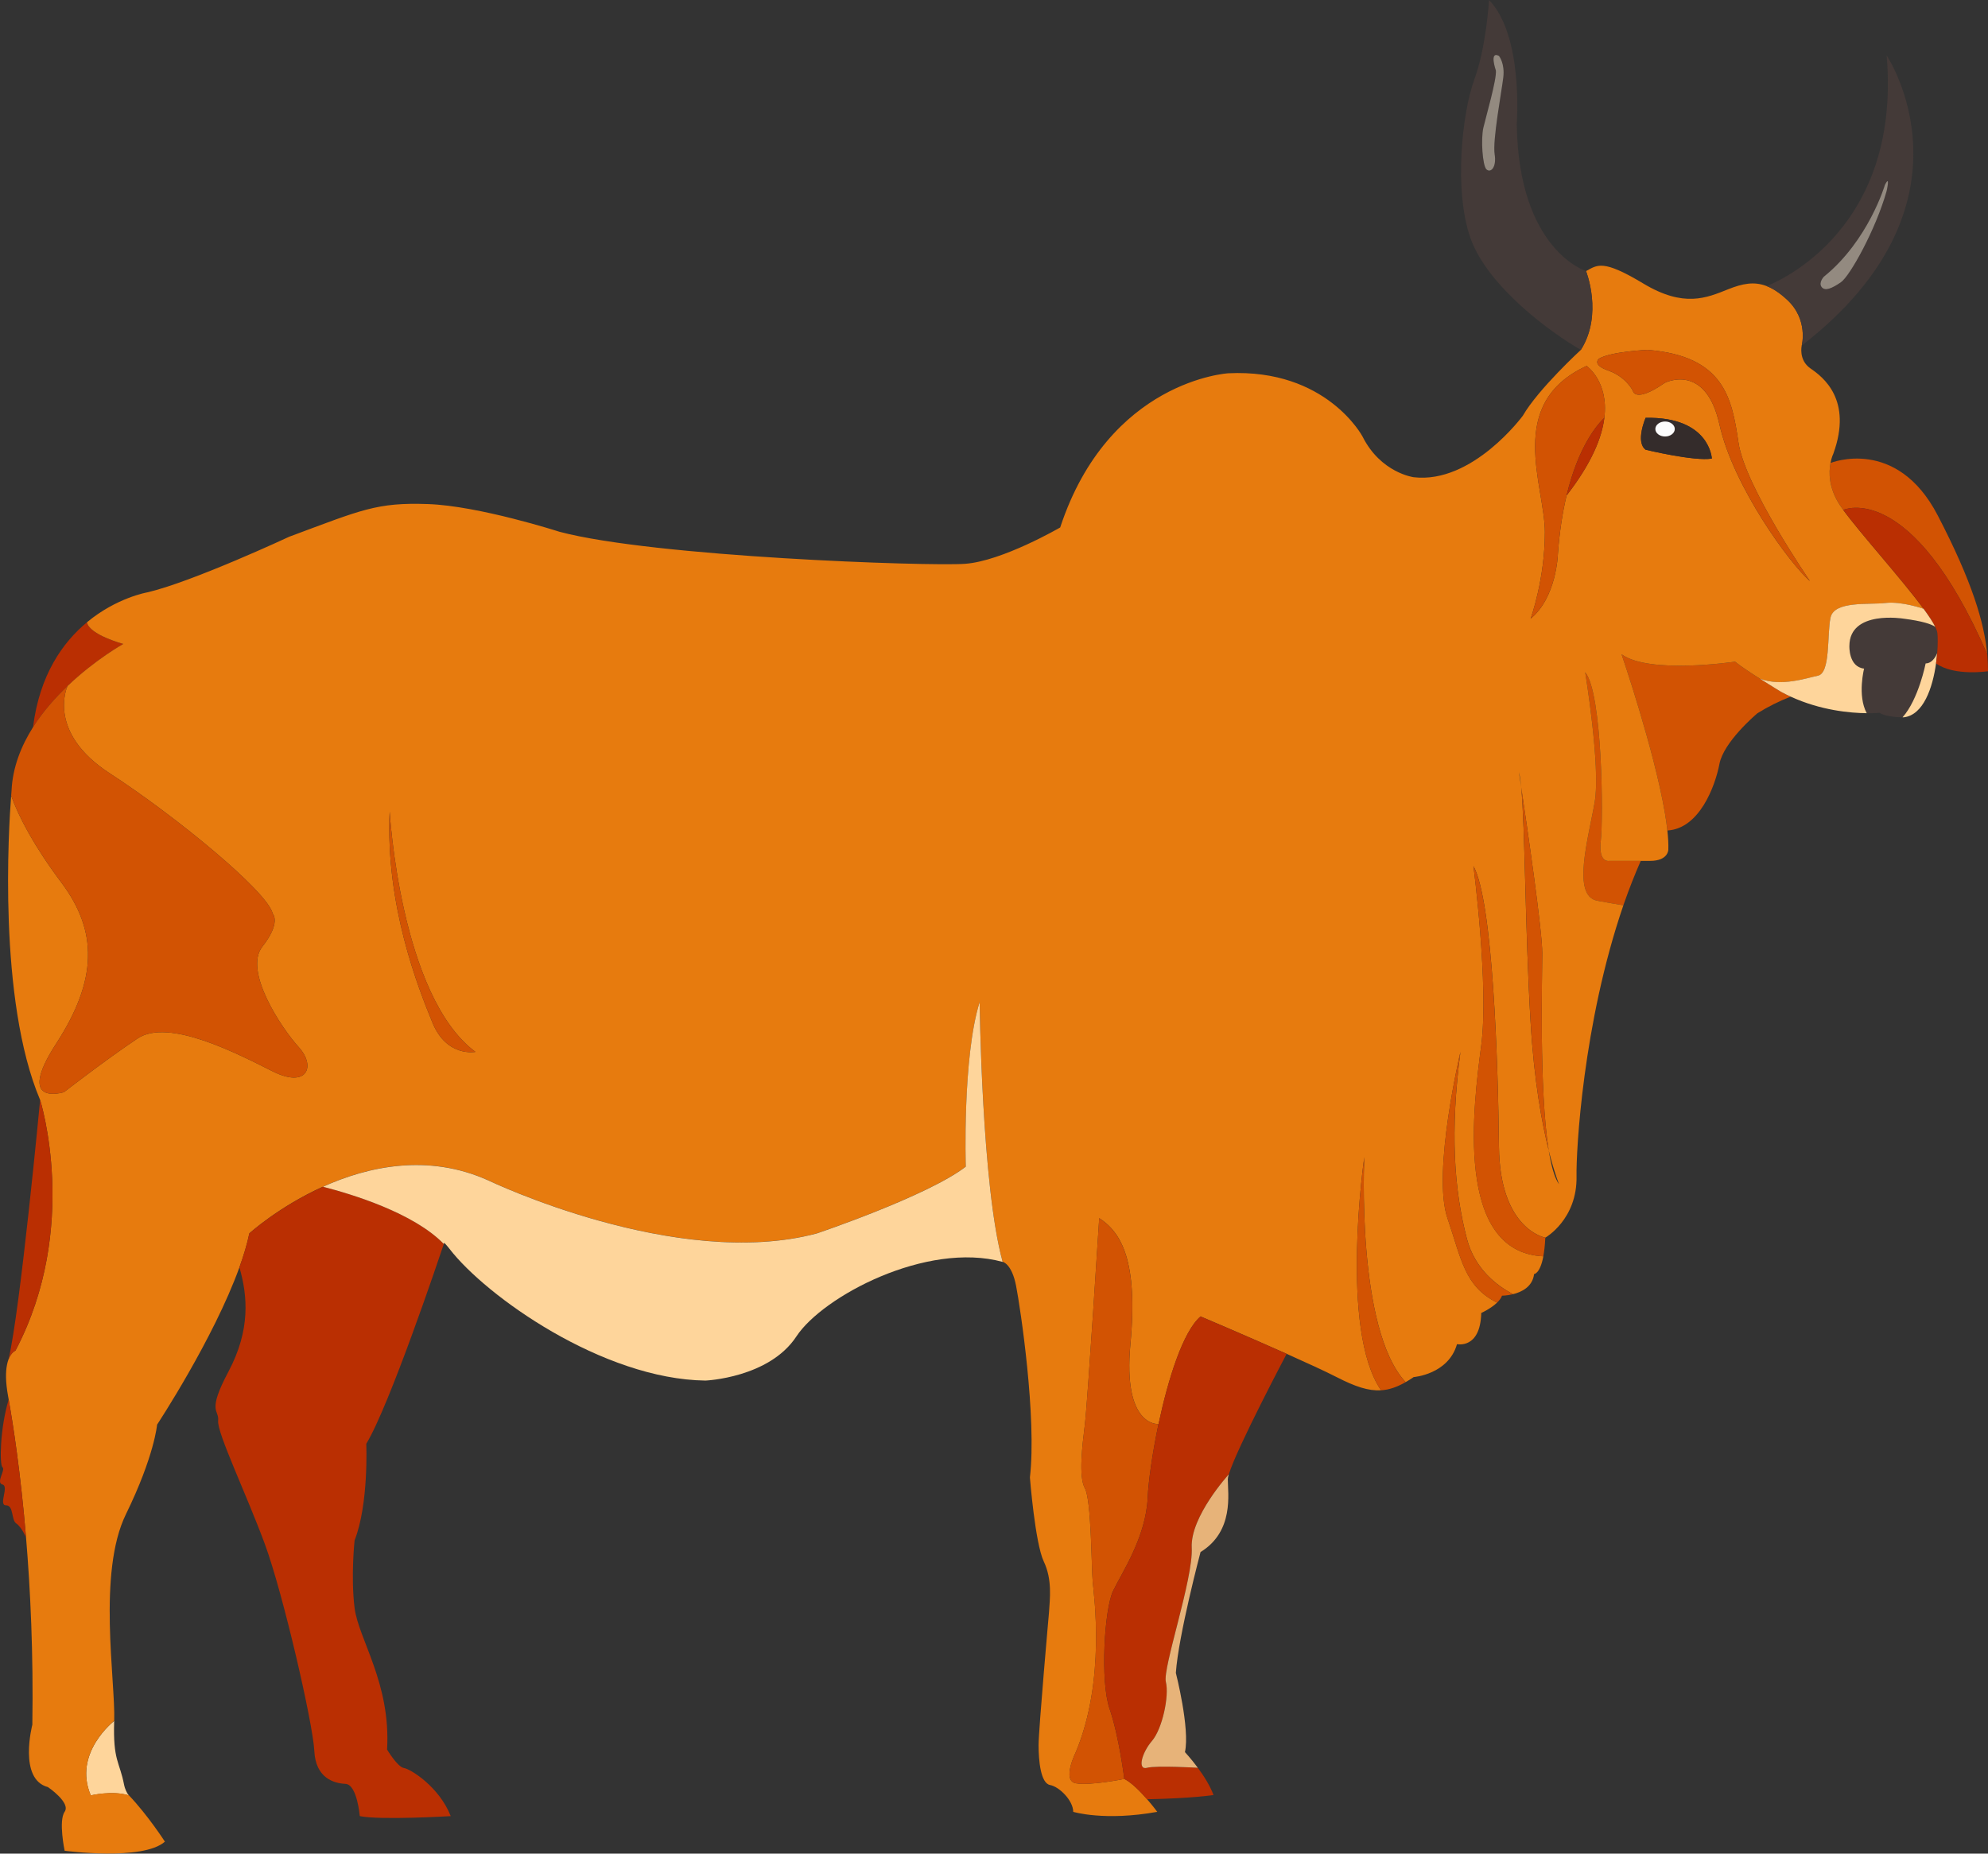 <svg xmlns="http://www.w3.org/2000/svg" width="1080" height="1007.22" viewBox="0 0 1080 1007.22"><rect x="0" y="0" width="1080" height="1007.22" fill="#333333" stroke="none"/><g id="a"/><g id="b"><g id="c"><g id="d"><path d="M999.48 274.37c.54.82 1.17 1.72 1.88 2.71.0.0 36.84-16.88 78.22 78.43-1.59-17.07-8.09-39.29-26.91-75.49-22.39-43.06-58.22-28.45-58.22-28.45-.98 5.08-1.05 13.48 5.04 22.8z" fill="#d25303"/><path d="M1012.7 363.32s-3.76 14.57 1.43 24.23c4.35.04 6.93-.23 6.93-.23 3.02 2.12 10.46 2.42 12.52 2.46 8.71-9.77 12.54-29.28 12.54-29.28 4.24.0 6.27-5.59 6.27-5.59.37-4.59.35-8.54.08-11-.1-.85-.49-1.96-1.14-3.29-2.13-1.45-6.91-3.12-17.21-4.43.0.0-29.41-4.87-29.41 14.9.0.0-.48 11.3 7.99 12.24z" fill="#443a38"/><path d="M1033.58 389.78c.34.01.54.01.54.01 10.87-1.16 15.83-16.25 17.66-29.3.27-1.93.47-3.81.61-5.59.0.0-2.03 5.59-6.27 5.59.0.0-3.83 19.51-12.54 29.28z" fill="#fed59b"/><path d="M880.93 355.52s17.68 51.59 23.56 86.32c.56 3.32 1.02 6.48 1.33 9.43 17.37-.99 25.94-23.96 28.29-36.19 2.27-11.86 19.53-26.59 20.6-27.5.04-.03.06-.04.06-.04 5.68-3.52 11.68-6.54 18.03-9.01-1.68-.76-3.36-1.61-5.04-2.51.0.0-5.48-3.27-11.58-7.17-.01-.01-.03-.01-.06-.03-4.98-3.16-10.38-6.73-13.54-9.28.0.0-46.59 7-61.66-4.02z" fill="#d25303"/><path d="M867.74 489.44c5.79 1.07 10.56 1.91 14.16 2.5.14-.39.27-.77.41-1.17 2.72-7.76 5.73-15.46 9.04-22.97h-17.01s-6.11 1.41-4.7-10.83c1.41-12.22.94-80.29-8.47-91.67.0.0 8.46 51.21 5.17 70.49-3.29 19.3-12.71 51.04 1.41 53.65z" fill="#d25303"/><path d="M17.95 395.13c5.41-8.5 12.07-16.03 18.74-22.36 15.17-14.47 30.3-22.86 30.3-22.86.0.0-18.52-4.96-19.74-11.78-13.02 10.8-25.75 28.45-29.3 57z" fill="#ba2f02"/><path d="M49.33 975.61s11.76-2.83 20.71.0c-1.24-1.31-2.26-3.94-2.6-5.65-2.47-12.95-6.11-12.95-5.41-34.83.0.0-22.59 17.41-12.71 40.48z" fill="#fed59b"/><path d="M893.98 244.37s26.54 6.42 36 4.81c0 0-1.06-22.87-36-22.14.0.0-5.65 13.09.0 17.32zm-20.12-42.95c9.42 3.3 13.17 10.83 13.17 10.83.0.0.88 7.2 17.42-4.24.0.0 22.11-11.29 29.65 22.59 7.52 33.88 38.59 76.11 49.17 85.12.0.0-35.3-51.24-38.83-75.24-3.53-24-7.74-47.07-49.42-50.36.0.0-19.61.83-26.36 4.77.0.0-4.24 3.23 5.18 6.52zm-2.29 25.63c2.46-19.84-9.63-28.21-9.63-28.21-44.39 20.47-22.67 64.95-22.67 90.36s-7.53 46.32-7.75 46.99c14.11-11.59 14.81-34.99 14.81-34.99.89-12.47 2.6-23.04 4.73-31.95 13.72-17.68 19.22-31.58 20.51-42.2zM831.5 555.34c1.89 32.25 6.24 55.32 9.85 69.76.1.59.2 1.19.3 1.77.78 4.46 1.69 8.32 2.77 11.38.15.44.32.86.48 1.27.35.89.73 1.71 1.13 2.44.13.24.25.46.4.69.08.14.17.27.25.4.08.15.2.31.31.45-.01-.06-.04-.13-.09-.23-.01-.01-.01-.04-.03-.07-.06-.13-.11-.3-.2-.49-.2-.52-.48-1.28-.83-2.27-.07-.23-.16-.47-.24-.72-.3-.85-.62-1.83-.97-2.97-.14-.45-.3-.92-.44-1.41-.15-.47-.3-.95-.44-1.44-.08-.27-.15-.54-.24-.82-.04-.13-.07-.25-.11-.38-.21-.72-.42-1.48-.65-2.27-.01-.06-.03-.1-.04-.16-.17-.63-.35-1.29-.52-1.96-.09-.28-.16-.56-.23-.85-.1-.38-.2-.76-.3-1.16-.11-.39-.21-.79-.31-1.2-5.28-33.01-3.5-94.83-3.5-107.17s-8.23-68.68-11.44-90.13c2.15 22.39 2.05 76.03 5.08 127.55zm-5.1-127.66c-.34-3.55-.75-6.3-1.23-8.12.09.64.54 3.6 1.23 8.12zM234.99 555.8c7.77 18.84 23.3 15.77 23.3 15.77-40.94-30.36-46.59-130.6-46.59-130.6-2.36 50.83 15.53 96.01 23.29 114.82zM3.78 741.7c.23-1.19.52-2.2.85-3.06.01.0.01-.02.01-.02 1.53-3.91 3.74-4.68 3.74-4.68 35.3-67.06 13.42-136.25 13.42-136.25C-1.24 543.29 4.73 449.44 6.06 432.37c4.12 11.55 12.54 27.53 27.28 47.19 19.77 26.36 19.77 52.72-2.83 87.53-22.59 34.83 4.24 26.36 4.24 26.36.0.0 23.06-17.89 40-29.18 16.94-11.29 54.6 8.47 73.42 17.89 18.82 9.42 23.54-2.83 14.12-13.17-9.42-10.36-30.11-41.42-19.77-54.6 10.35-13.17 5.65-17.89 5.65-17.89-2.82-12.23-53.65-53.65-88.48-76.24-34.82-22.59-23-47.5-23-47.5 15.17-14.47 30.3-22.86 30.3-22.86.0.0-18.52-4.96-19.74-11.78 16.12-13.37 32.68-16.22 32.68-16.22 24.47-5.65 77.17-30.24 77.17-30.24 39.53-14.71 47.54-18.71 75.31-17.76 27.76.93 71.53 15.05 71.53 15.05 51.3 13.65 200.02 18.83 220.25 17.42 20.25-1.41 51.77-19.76 51.77-19.76 26.36-80.01 91.31-83.78 91.31-83.78 53.41-2.58 72.94 34.37 72.94 34.37 9.88 19.76 27.77 22.11 27.77 22.11 32.01 3.77 59.3-33.4 59.3-33.4 8.47-14.6 31.53-35.78 31.53-35.78 12.24-19.29 2.82-42.82 2.82-42.82 6.13-3.29 8.95-6.59 31.06 6.72 22.12 13.3 34.36 7.86 46.13 3.16 7.77-3.11 14.1-4.36 20.89-1.75 3.5 1.34 7.12 3.71 11.11 7.4 11.76 10.83 7.99 24.95 7.99 24.95.0.0-1.88 7.88 4.83 12.47 6.71 4.59 22.94 16.94 12.35 46.24.0.0-.96 1.89-1.55 5.08-.98 5.08-1.05 13.48 5.04 22.8.54.82 1.17 1.72 1.88 2.71 9.13 12.58 31.78 37.58 43.63 53.72.0.0-11.93-4.19-20.75-3.14-8.82 1.06-27.83-1.33-29.79 7.98-1.98 9.32.14 30.14-6.92 31.55-6.21 1.25-19.61 6.03-31.34 1.65-.01-.01-.03-.01-.06-.03-4.98-3.16-10.38-6.73-13.54-9.28.0.0-46.59 7-61.66-4.02.0.0 17.68 51.59 23.56 86.32.56 3.32 1.02 6.48 1.33 9.43.42 3.88.62 7.4.52 10.41.0.0.0 6.11-9.88 6.11h-22.12s-6.11 1.41-4.7-10.83c1.41-12.22.94-80.29-8.47-91.67.0.0 8.46 51.21 5.17 70.49-3.29 19.3-12.71 51.04 1.41 53.65 5.79 1.07 10.56 1.91 14.16 2.5-22.08 64.38-25.71 133.86-25.44 147.16.47 23.54-16.94 33.42-16.94 33.42.0.0-24.75-4.24-25.2-49.42-.45-45.18-3.28-133.42-13.86-152.48.0.0 8.47 64.94 4.24 97.42-4.21 32.23-14.91 112.34 33.74 114.62-1.84 9.63-5.04 9.63-5.04 9.63-.83 6.92-6.71 9.77-11.41 10.94-8.65-4.5-20.73-13.53-25.06-30-7.06-26.83-9.18-58.59-3.53-101.66.0.0-15.53 65.65-7.06 90.36 7.61 22.2 9.15 36.99 26.95 45.9-3.44 3.32-8.6 5.63-8.6 5.63-.47 19.77-13.17 16.94-13.17 16.94-4.71 16.48-23.54 17.89-23.54 17.89-1.51 1.03-2.95 1.94-4.36 2.74-27.01-28.89-22.46-122.28-22.46-122.28.0.0-13.65 93.82 9.11 126.71-6.88.45-14.12-2.02-24.17-7.17-6.09-3.12-16.24-7.78-27.11-12.64-21.94-9.8-46.77-20.32-46.77-20.32-9.62 8.2-17.7 34.29-22.83 58.48h-.01c-.64.04-19.44 1.01-15.28-43.41 4.24-45.18-4.94-60.71-16.94-68.48.0.0-6.35 100.27-7.77 111.9-1.41 11.64-3.53 28.58.0 34.93 3.53 6.35 3.53 43.06 4.24 50.83.71 7.77 7.06 53.65-9.18 92.48.0.0-7.76 15.53.0 16.94 7.77 1.41 26.36-2.36 26.36-2.36 3.97 1.99 8.73 6.86 12.34 11.03 3.23 3.71 5.53 6.86 5.53 6.86-28.7 5.18-45.65.0-45.65.0.0-6.11-7.53-13.65-12.61-14.59-5.08-.95-6.21-13.19-6.21-21.66s5.65-72.01 5.65-72.01c.47-7.52 1.88-17.87-2.82-27.76-4.72-9.88-7.54-45.66-7.54-45.66 3.77-32.47-5.17-92.24-7.53-104.24-2.36-12-7.26-12.95-7.26-12.95-11.41-41.17-12.51-141.19-12.51-141.19-9.42 30.13-7.53 89.43-7.53 89.43-20.71 16-80.96 36.3-80.96 36.3-76.24 20.3-178.36-28.78-178.36-28.78-32.97-14.89-65.58-7.57-89.88 3.4-24.09 10.89-40.02 25.37-40.02 25.37-1.2 5.77-3.06 11.99-5.38 18.42-14.05 38.97-44.74 85.52-44.74 85.52.0.0-1.41 16.94-16.94 48.71-15.53 31.77-5.65 90.36-6.35 112.24.0.0-22.59 17.41-12.71 40.48.0.0 11.76-2.83 20.71.0 10.49 11.07 19.53 25.17 19.53 25.17-12 10.59-54.46 4.94-54.46 4.94.0.0-3.43-16.24.0-21.18 3.45-4.94-9.08-13.41-9.08-13.41-16.24-4.24-8.47-33.88-8.47-33.88.6-38.61-1.03-73.25-3.43-101.87-2.97-35.51-7.09-61.77-9.43-74.87v-.03c-.11-.65-.21-1.26-.32-1.83-1.44-7.85-1.33-13.24-.59-16.94z" fill="#e77b0e"/><path d="M804.68 568.04c-4.21 32.23-14.91 112.34 33.74 114.62.49-2.6.89-5.92 1.09-10.14.0.0-24.75-4.24-25.2-49.42-.45-45.18-3.28-133.42-13.86-152.48.0.0 8.47 64.94 4.24 97.42z" fill="#d25303"/><path d="M786.33 661.93c7.61 22.2 9.15 36.99 26.95 45.9 1.22-1.16 2.22-2.44 2.7-3.78.0.0 2.71.0 6-.82-8.65-4.5-20.73-13.53-25.06-30-7.06-26.83-9.18-58.59-3.53-101.66.0.0-15.53 65.65-7.06 90.36z" fill="#d25303"/><path d="M750.26 755.46c4.38-.27 8.63-1.74 13.36-4.43-27.01-28.89-22.46-122.28-22.46-122.28.0.0-13.65 93.82 9.11 126.71z" fill="#d25303"/><path d="M118.51 772.05c-.71 6.35 15.53 40.24 25.41 67.07 9.88 26.83 26.12 97.42 26.83 112.24.71 14.82 10.59 17.65 16.94 17.96 6.35.32 7.76 17.52 7.76 17.52 11.29 2.3 49.42.0 49.42.0-6.35-16.05-21.88-25.6-25.41-26.13-3.53-.52-9.18-10.05-9.18-10.05 2.12-36-15.53-60-17.65-76.95-2.12-16.94.0-36.71.0-36.71 7.77-19.77 6.35-52.48 6.35-52.48 12.49-20.51 39.38-100.34 42.13-108.57-16.43-16.91-49.94-27.07-65.65-31.09-24.09 10.89-40.02 25.37-40.02 25.37-1.2 5.77-3.06 11.99-5.38 18.42 4.49 15.45 6.08 33.98-5.91 56.57-12 22.59-4.94 20.47-5.65 26.83z" fill="#ba2f02"/><path d="M175.47 644.86c15.71 4.02 49.22 14.18 65.65 31.09.14-.45.23-.69.23-.69 1 1.06 1.95 2.16 2.82 3.3 19.77 25.72 83.3 70.9 139.07 71.61.0.0 34.59-1.41 49.42-24 14.23-21.67 70.71-51.8 112.05-40.48-11.41-41.17-12.51-141.19-12.51-141.19-9.42 30.13-7.53 89.43-7.53 89.43-20.71 16-80.96 36.3-80.96 36.3-76.24 20.3-178.36-28.78-178.36-28.78-32.97-14.89-65.58-7.57-89.88 3.4z" fill="#fed59b"/><path d="M1024.94 30.12s53.89 80.24-46.13 157.66c0 0 3.77-14.12-7.99-24.95-4-3.69-7.61-6.06-11.11-7.4.0.0 73.7-26.49 65.23-125.32zm-35.3 125.9c1.88 2.34 5.51.71 10.41-2.6 4.89-3.29 19-28.7 24.89-49.64.0.0 2.12-9.3-.95-3.3.0.0-8.94 30.35-33.18 49.89.0.0-3.05 3.29-1.17 5.65z" fill="#443a38"/><path d="M800.91 43.29c6.59-17.87 8.01-43.29 8.01-43.29 18.82 19.29 15.07 67.29 15.07 67.29.93 68.71 37.64 80.01 37.64 80.01.0.0 9.42 23.54-2.82 42.82-16.46-9.4-50.35-34.35-59.77-60.23-9.42-25.89-4.7-68.72 1.88-86.6zM807.5 92c2.12 2.12 5.65-.71 4.47-8.23-1.19-7.53 3.76-33.88 4.7-41.65.95-7.77-2.37-11.76-2.37-11.76-5.44-2.83-1.65 7.99-1.65 7.99.45 4.94-5.39 24.95-6.81 31.06-1.41 6.13-.47 20.47 1.65 22.59z" fill="#443a38"/><path d="M831.52 336.18c14.11-11.59 14.81-34.99 14.81-34.99.89-12.47 2.6-23.04 4.73-31.95 6.38-26.66 16.62-38.5 20.51-42.2 2.46-19.84-9.63-28.21-9.63-28.21-44.39 20.47-22.67 64.95-22.67 90.36s-7.53 46.32-7.75 46.99z" fill="#d25303"/><path d="M851.06 269.24c13.72-17.68 19.22-31.58 20.51-42.2-3.9 3.7-14.13 15.54-20.51 42.2z" fill="#ba2f02"/><path d="M873.87 201.42c9.42 3.3 13.17 10.83 13.17 10.83.0.0.88 7.2 17.42-4.24.0.0 22.11-11.29 29.65 22.59 7.52 33.88 38.59 76.11 49.17 85.12.0.0-35.3-51.24-38.83-75.24-3.53-24-7.74-47.07-49.42-50.36.0.0-19.61.83-26.36 4.77.0.0-4.24 3.23 5.18 6.52z" fill="#d25303"/><path d="M893.98 244.37s26.54 6.42 36 4.81c0 0-1.06-22.87-36-22.14.0.0-5.65 13.09.0 17.32z" fill="#342c2b"/><path d="M584.43 969.01c7.77 1.41 26.36-2.36 26.36-2.36.0.0-2.82-23.05-8-38.12-5.18-15.05-2.82-54.12 1.88-64 4.72-9.88 17.89-29.18 18.83-50.83.37-8.63 2.47-23.83 5.86-39.89-.64.04-19.44 1.01-15.28-43.41 4.24-45.18-4.94-60.71-16.94-68.48.0.0-6.35 100.27-7.77 111.9-1.41 11.64-3.53 28.58.0 34.93 3.53 6.35 3.53 43.06 4.24 50.83.71 7.77 7.06 53.65-9.18 92.48.0.0-7.76 15.53.0 16.94z" fill="#d25303"/><path d="M602.79 928.53c5.18 15.07 8 38.12 8 38.12 3.97 1.99 8.73 6.86 12.34 11.03 25.29-.51 36.13-2.31 36.13-2.31-1.95-5.2-5.38-10.53-8.53-14.78.0.0-22.31-1.37-27.6.0-5.28 1.37-2.94-8.05 2.71-14.63 5.65-6.59 9.42-24.48 7.54-32.01-1.89-7.53 14.94-56.01 14.05-72.95-.88-16.94 20.15-39.9 20.15-39.9 4.25-14.11 31.4-65.44 31.4-65.44-21.94-9.8-46.77-20.32-46.77-20.32-9.62 8.2-17.7 34.29-22.83 58.48h-.01c-3.39 16.06-5.49 31.26-5.86 39.89-.95 21.64-14.12 40.94-18.83 50.83-4.7 9.88-7.06 48.95-1.88 64z" fill="#ba2f02"/><path d="M623.13 960.58c5.29-1.37 27.6.0 27.6.0-3.7-5.01-7-8.51-7-8.51 2.82-12.71-4.94-43.06-4.94-43.06 1.41-20.47 13.41-65.65 13.41-65.65 18.35-11.3 14.82-31.77 14.82-39.53.0-.6.2-1.54.55-2.72.0.0-21.02 22.96-20.15 39.9.89 16.94-15.94 65.43-14.05 72.95 1.88 7.53-1.89 25.41-7.54 32.01-5.65 6.58-7.99 16-2.71 14.63z" fill="#e7b379"/><path d="M33.34 479.56c19.77 26.36 19.77 52.72-2.83 87.53-22.59 34.83 4.24 26.36 4.24 26.36.0.0 23.06-17.89 40-29.18 16.94-11.29 54.6 8.47 73.42 17.89 18.82 9.42 23.54-2.83 14.12-13.17-9.42-10.36-30.11-41.42-19.77-54.6 10.35-13.17 5.65-17.89 5.65-17.89-2.82-12.23-53.65-53.65-88.48-76.24-34.82-22.59-23-47.5-23-47.5-6.66 6.34-13.33 13.86-18.74 22.36-6.46 10.22-11.11 21.85-11.68 34.55.0.0-.09.93-.21 2.68h0c4.12 11.56 12.54 27.55 27.28 47.2z" fill="#d25303"/><path d="M4.64 738.62c1.53-3.91 3.74-4.68 3.74-4.68 35.3-67.06 13.42-136.25 13.42-136.25.0.0-10.83 114.7-17.16 140.93z" fill="#ba2f02"/><path d="M1.33 806.65c3.77.95-2.36 11.3 1.93 11.3s2.77 8 5.59 9.88c2.83 1.88 5.28 7.55 5.28 7.55-2.97-35.51-7.09-61.77-9.43-74.87-4.73 15.66-5.01 35.5-3.37 36.72 1.88 1.41-3.77 8.47.0 9.42z" fill="#ba2f02"/><path d="M826.43 427.78c2.15 22.39 2.05 76.03 5.08 127.55 1.89 32.25 6.24 55.32 9.85 69.76-5.28-33.01-3.5-94.83-3.5-107.17s-8.23-68.68-11.44-90.13z" fill="#d25303"/><path d="M234.99 555.8c7.77 18.84 23.3 15.77 23.3 15.77-40.94-30.36-46.59-130.6-46.59-130.6-2.36 50.83 15.53 96.01 23.29 114.82z" fill="#d25303"/><path d="M1001.36 277.08c9.13 12.58 31.78 37.58 43.63 53.72 2.85 3.88 5.08 7.26 6.34 9.81.65 1.33 1.04 2.44 1.14 3.29.27 2.46.28 6.41-.08 11-.14 1.78-.34 3.66-.61 5.59 9.88 7.06 28.22 4.24 28.22 4.24.0-2.92-.13-5.97-.42-9.21h0c-41.38-95.33-78.22-78.44-78.22-78.44z" fill="#ba2f02"/><path d="M956.18 368.85c6.1 3.9 11.58 7.17 11.58 7.17 1.68.9 3.36 1.75 5.04 2.51 16.39 7.54 32.49 8.92 41.32 9.01-5.18-9.66-1.43-24.23-1.43-24.23-8.47-.94-7.99-12.24-7.99-12.24.0-19.76 29.41-14.9 29.41-14.9 10.31 1.32 15.08 2.98 17.21 4.43-1.26-2.55-3.49-5.93-6.34-9.81.0.0-11.93-4.19-20.75-3.14-8.82 1.06-27.83-1.33-29.79 7.98-1.98 9.32.14 30.14-6.92 31.55-6.21 1.25-19.61 6.03-31.34 1.65z" fill="#fed59b"/><path d="M989.64 156.01c1.88 2.34 5.51.71 10.41-2.6 4.89-3.29 19-28.7 24.89-49.64.0.0 2.12-9.3-.95-3.3.0.0-8.94 30.35-33.18 49.89.0.0-3.05 3.29-1.17 5.65z" fill="#938a80"/><path d="M807.51 92c2.12 2.12 5.65-.71 4.47-8.23-1.19-7.53 3.76-33.88 4.7-41.65.95-7.77-2.37-11.76-2.37-11.76-5.44-2.83-1.65 7.99-1.65 7.99.45 4.94-5.39 24.95-6.81 31.06-1.41 6.13-.47 20.47 1.65 22.59z" fill="#938a80"/><path d="M909.84 233.11c0-2.25-2.36-4.07-5.28-4.07s-5.28 1.82-5.28 4.07 2.36 4.07 5.28 4.07 5.28-1.82 5.28-4.07z" fill="#fcfcfc"/></g></g></g></svg>